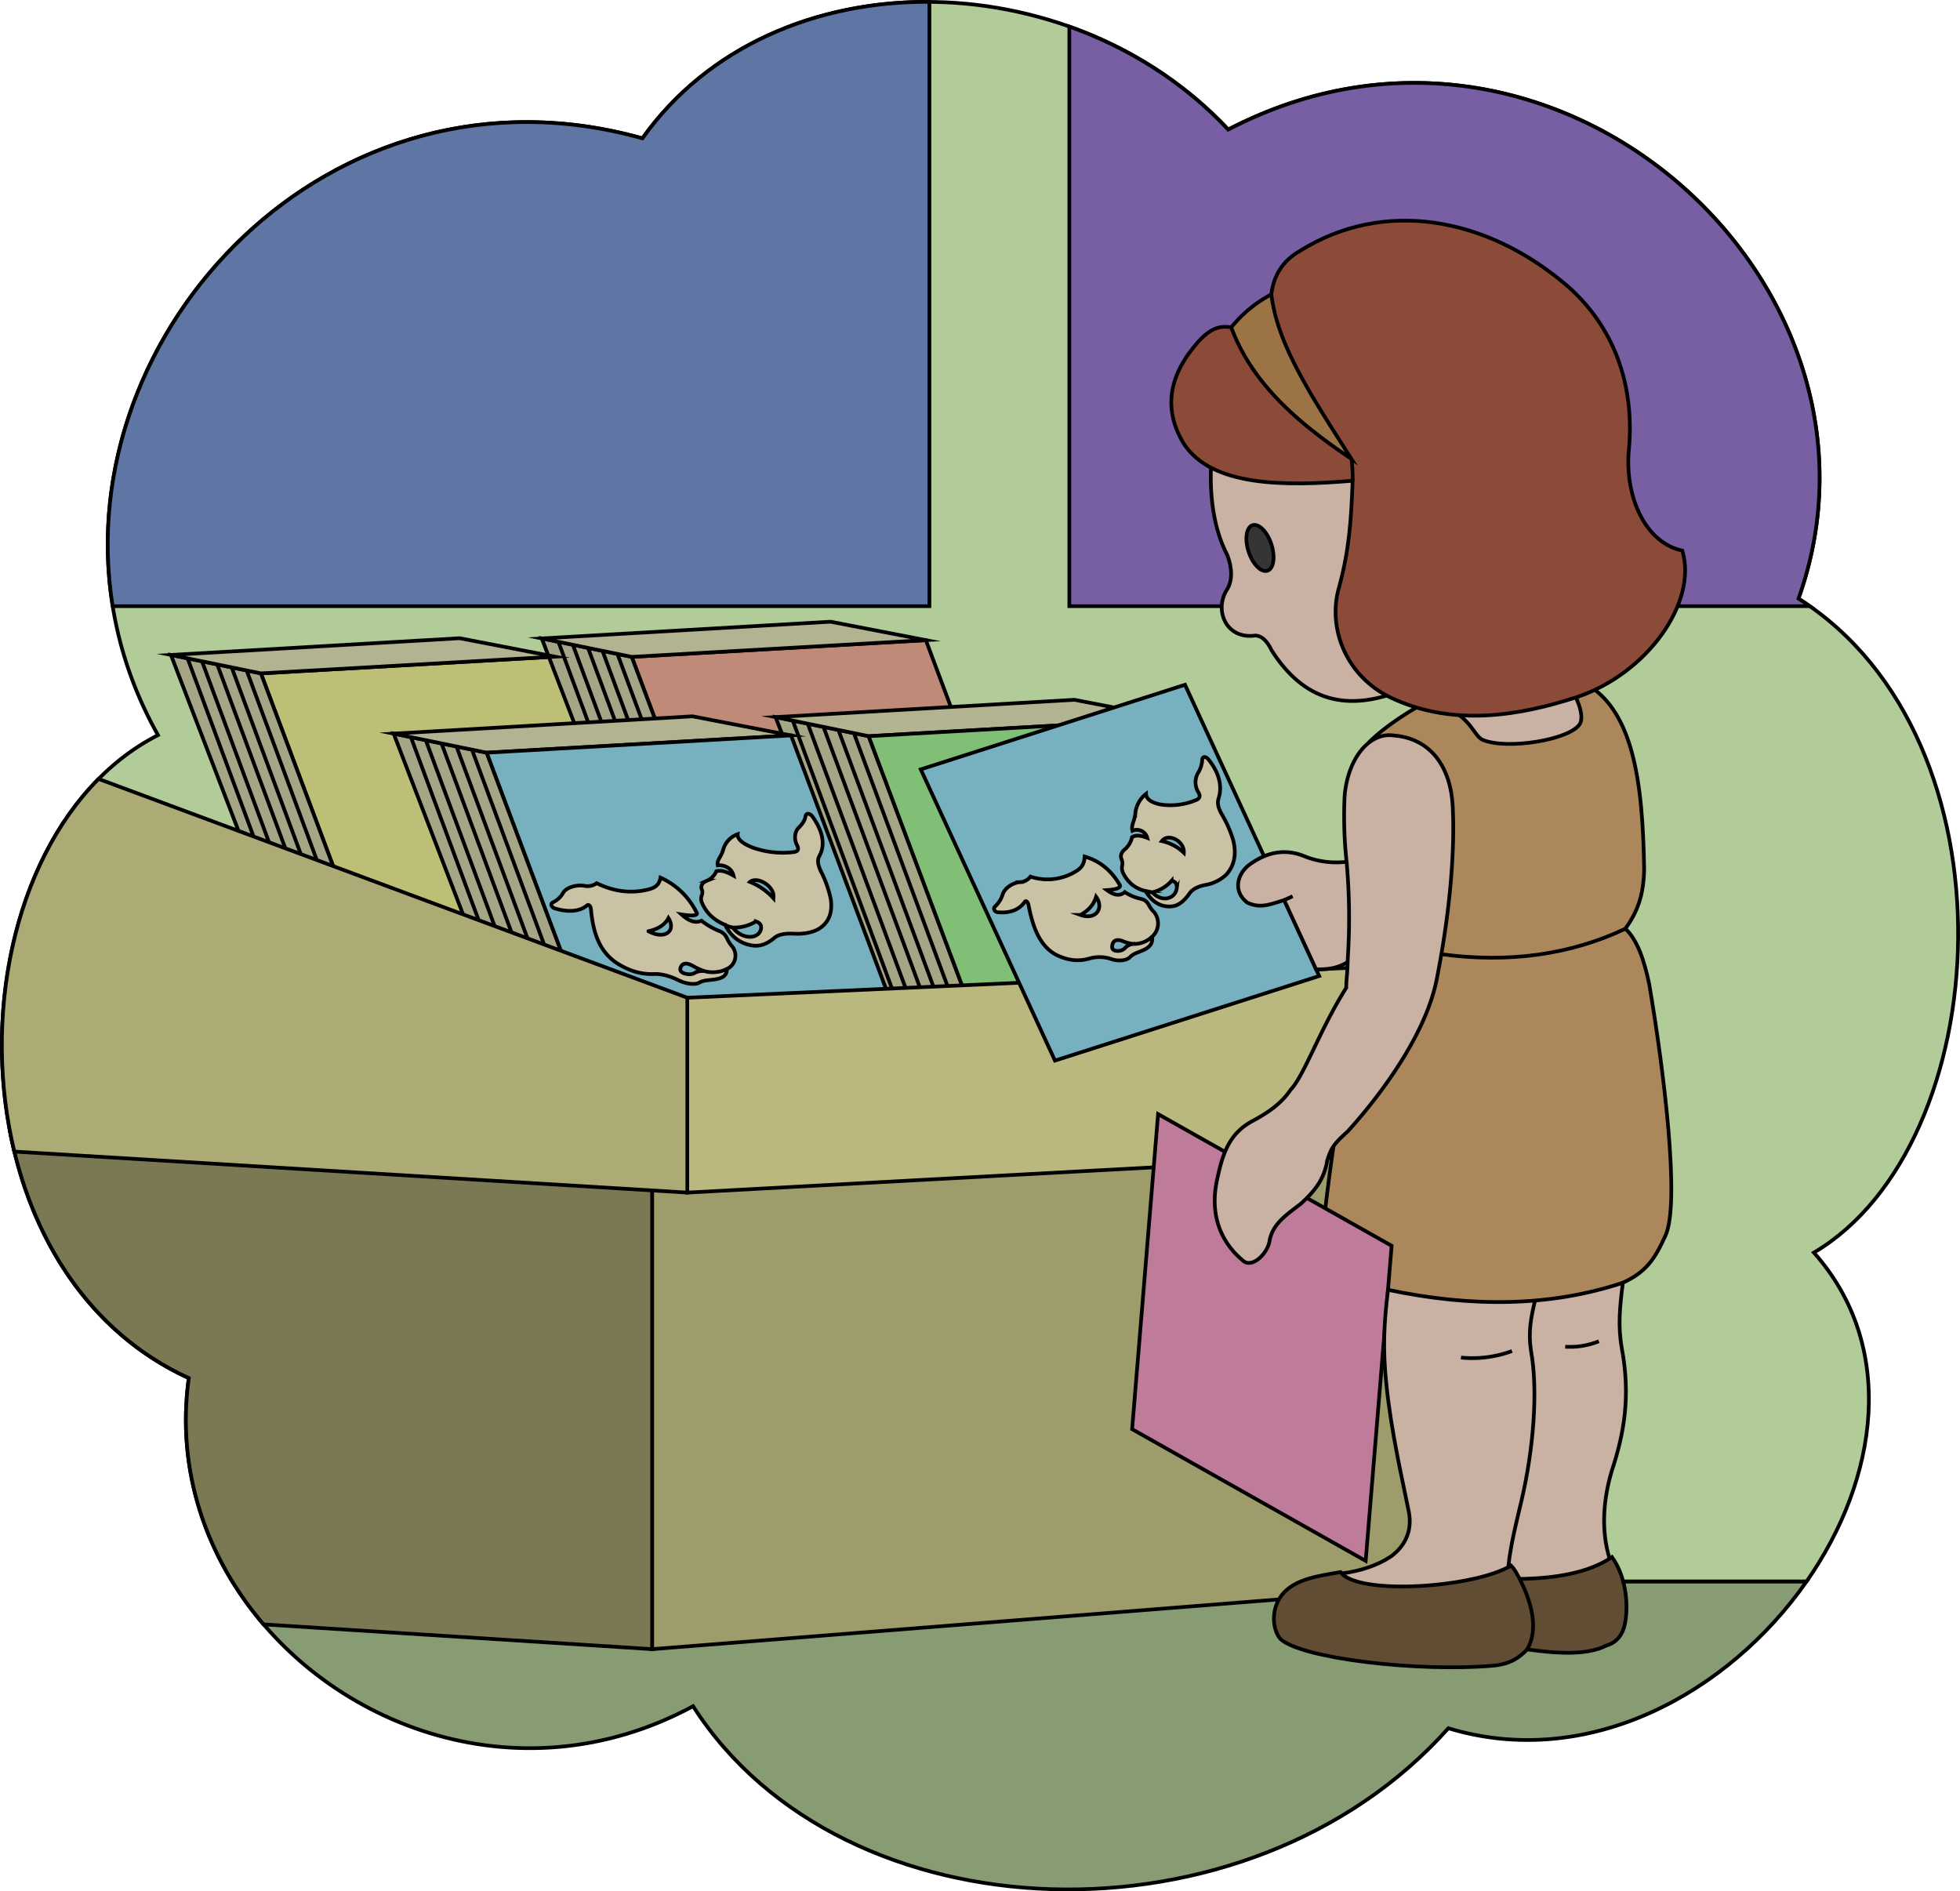 <svg id="presence" xmlns="http://www.w3.org/2000/svg" viewBox="0 0 1059.63 1022.49">
  <defs>
    <style>
      .cls-1 {
        fill: #889c74;
      }

      .cls-1, .cls-10, .cls-11, .cls-12, .cls-13, .cls-14, .cls-15, .cls-16, .cls-17, .cls-18, .cls-19, .cls-2, .cls-20, .cls-21, .cls-22, .cls-23, .cls-24, .cls-3, .cls-4, .cls-5, .cls-6, .cls-7, .cls-8, .cls-9 {
        stroke: #000;
        stroke-miterlimit: 10;
        stroke-width: 2px;
      }

      .cls-2 {
        fill: #b2cc99;
      }

      .cls-3 {
        fill: #5f75a3;
      }

      .cls-4 {
        fill: #785fa3;
      }

      .cls-5 {
        fill: #bf8a77;
      }

      .cls-6 {
        fill: #bdbf77;
      }

      .cls-7 {
        fill: #a4a686;
      }

      .cls-8 {
        fill: #b8ba97;
      }

      .cls-9 {
        fill: #b1b391;
      }

      .cls-10 {
        fill: #81bf77;
      }

      .cls-11 {
        fill: #77b0bf;
      }

      .cls-12 {
        fill: #9e9c6b;
      }

      .cls-13 {
        fill: #7a7953;
      }

      .cls-14 {
        fill: #bab87e;
      }

      .cls-15 {
        fill: #adab75;
      }

      .cls-16 {
        fill: #c9c2a5;
      }

      .cls-17 {
        fill: none;
      }

      .cls-18 {
        fill: #ad875c;
      }

      .cls-19 {
        fill: #bf7c9a;
      }

      .cls-20 {
        fill: #c9b2a3;
      }

      .cls-21 {
        fill: #343636;
      }

      .cls-22 {
        fill: #614c34;
      }

      .cls-23 {
        fill: #8c4b39;
      }

      .cls-24 {
        fill: #9c7345;
      }
    </style>
  </defs>
  <title>cinemaThoughtBuying</title>
  <path id="floor" class="cls-1" d="M374.69,922.43c80.95,126.5,300,133.33,408.33,11.91,75.6,22.92,151.52-19,193.68-79.38H125.58C173,932.2,279.49,973.82,374.69,922.43Z"/>
  <path id="wall" class="cls-2" d="M980.64,677.19c98.81-58.33,111.91-277.38-8.33-353.57C1033,153.38,840.17-21.62,664,70.05c-85.72-91.67-246.43-94-316.67,4.76C152.07,20.05-7.45,232,85.41,397.43-26.5,454.57-33.23,683.15,102.07,745.05c-5.57,40,3.93,78,23.51,109.91H976.7C1015.54,799.33,1025.74,728,980.64,677.19Z"/>
  <path id="posterLeft" class="cls-3" d="M502.47,1c-60.6-.4-119.53,23.66-155.16,73.79C178.78,27.54,36.87,179,60.92,327.72H502.47Z"/>
  <path id="posterRight" class="cls-4" d="M972.31,323.62C1033,153.38,840.17-21.62,664,70.05c-24-25.63-53.81-44.28-85.89-55.69V327.72H978.44Q975.44,325.61,972.31,323.62Z"/>
  <polygon id="albumRightTop" class="cls-5" points="402.64 518.22 561.65 509.18 500.54 346.08 341.53 355.12 402.64 518.22"/>
  <polygon id="albumLeftTop" class="cls-6" points="202.16 527.15 361.17 518.11 300.06 355.01 141.05 364.05 202.16 527.15"/>
  <g id="pileSide">
    <polygon class="cls-7" points="263.14 406.93 212.82 396.62 275.78 560.62 326.37 575.68 263.14 406.93"/>
    <polygon class="cls-7" points="141.05 364.05 92.42 354.08 153.26 512.59 202.16 527.15 141.05 364.05"/>
    <polygon class="cls-7" points="469.62 398 419.3 387.68 482.26 551.68 532.85 566.75 469.62 398"/>
    <polygon class="cls-7" points="341.53 355.12 292.89 345.15 353.74 503.66 402.64 518.22 341.53 355.12"/>
  </g>
  <g id="pileBorderLine">
    <line class="cls-8" x1="317.22" y1="572.96" x2="255.16" y2="405.3"/>
    <line class="cls-8" x1="308.53" y1="570.37" x2="246.79" y2="403.58"/>
    <line class="cls-8" x1="300.15" y1="567.88" x2="238.72" y2="401.93"/>
    <line class="cls-8" x1="291.31" y1="565.25" x2="230.4" y2="400.71"/>
    <line class="cls-8" x1="282.92" y1="562.75" x2="222.14" y2="398.53"/>
    <line class="cls-8" x1="193.32" y1="524.52" x2="133.34" y2="362.47"/>
    <line class="cls-8" x1="184.92" y1="522.02" x2="125.25" y2="360.81"/>
    <line class="cls-8" x1="176.82" y1="519.61" x2="117.45" y2="359.21"/>
    <line class="cls-8" x1="168.27" y1="517.06" x2="109.41" y2="358.04"/>
    <line class="cls-8" x1="160.17" y1="514.65" x2="101.42" y2="355.93"/>
    <line class="cls-8" x1="523.7" y1="564.03" x2="461.64" y2="396.36"/>
    <line class="cls-8" x1="515.01" y1="561.44" x2="453.27" y2="394.65"/>
    <line class="cls-8" x1="506.63" y1="558.94" x2="445.2" y2="392.99"/>
    <line class="cls-8" x1="497.79" y1="556.31" x2="436.88" y2="391.77"/>
    <line class="cls-8" x1="489.4" y1="553.81" x2="428.61" y2="389.59"/>
    <line class="cls-8" x1="393.8" y1="515.59" x2="333.81" y2="353.54"/>
    <line class="cls-8" x1="385.4" y1="513.09" x2="325.73" y2="351.88"/>
    <line class="cls-8" x1="377.29" y1="510.67" x2="317.92" y2="350.28"/>
    <line class="cls-8" x1="368.75" y1="508.13" x2="309.89" y2="349.1"/>
    <line class="cls-8" x1="360.65" y1="505.72" x2="301.89" y2="346.99"/>
  </g>
  <g id="pileTop">
    <polygon class="cls-9" points="469.62 398 419.3 387.68 580.82 378.33 634.14 388.64 469.62 398"/>
    <polygon class="cls-9" points="263.14 406.93 212.82 396.62 374.34 387.26 427.66 397.58 263.14 406.93"/>
    <polygon class="cls-9" points="141.05 364.05 92.42 354.08 248.53 345.04 300.06 355.01 141.05 364.05"/>
    <polygon class="cls-9" points="341.53 355.12 292.89 345.15 449 336.11 500.54 346.08 341.53 355.12"/>
  </g>
  <polygon id="albumRightBottom" class="cls-10" points="532.85 566.75 697.37 557.39 634.14 388.64 469.62 398 532.85 566.75"/>
  <polygon id="yearlingsAlbum" class="cls-11" points="326.37 575.68 490.89 566.33 427.66 397.58 263.14 406.93 326.37 575.68"/>
  <polygon id="standFront" class="cls-12" points="784.62 857.28 352.55 891.58 352.55 632.34 784.62 609.8 784.62 857.28"/>
  <path id="standSide" class="cls-13" d="M352.55,632.34,5.42,611.8c10.92,56.69,42.34,108.4,96.65,133.25-7,50.26,9.76,97.31,40.42,133.14l210.06,13.39Z"/>
  <polygon id="binFront" class="cls-14" points="371.57 644.75 371.57 539.4 784.62 520.76 784.62 622.38 371.57 644.75"/>
  <path id="binSide" class="cls-15" d="M371.57,539.4,53.29,421.11h0C7.16,467.61-9.72,550.4,7.75,622.58l363.82,22.17Z"/>
  <polygon id="yearlingsAlbum-2" data-name="yearlingsAlbum" class="cls-11" points="570.34 573.39 713.2 527.65 640.65 370.2 497.79 415.95 570.34 573.39"/>
  <g id="mask">
    <path class="cls-16" d="M439.69,442.08c5.17,7.6,6.66,14.83,3.17,20.91-1.26,2.47-.39,5.3,1.14,8.46a58.92,58.92,0,0,1,5.13,14.62c1.09,7.54-1.15,13-6.89,16.36-3.92,2-8.38,2.6-13.27,2.35-4.25-.2-7.93.29-10.25,2.19-3.53,3-7.29,4.77-11.63,4.23-6.53-.89-11.69-4.46-15.09-11.22a25.24,25.24,0,0,1-7.73-4.91,21.23,21.23,0,0,1-4.66-6.74,5.38,5.38,0,0,1-.25-4.2,4.34,4.34,0,0,0,0-3.42c-.64-2.07.42-3.58,2.93-4.61a9.82,9.82,0,0,0,5-5.1c2.82-.72,5.82.46,9.26,2.38-.8-3.71-4.55-5.95-8.54-5.56-.54-3.12,1.74-4.12,2.9-8.24a12.46,12.46,0,0,1,7.91-8.59c-.26,2.83,2.9,5.11,7.77,7.13a48.91,48.91,0,0,0,22.62,2.53c2.32-.37,2.92-1.6,1.5-4.08-1.47-3.3-1.08-6.93,1.08-9.07s3.43-4.23,3.67-6.15C435.81,439.24,438.05,439.52,439.69,442.08Zm-21.61,43.48c1.29-5.76-8.16-12.21-12.65-8.78A34.47,34.47,0,0,1,418.08,485.56Zm-6.75,17c.59-2.19-.36-3.62-2.66-4.4a22.36,22.36,0,0,1-12.53,3.29C401,507.92,409.77,508,411.33,502.58Z"/>
    <path class="cls-16" d="M357.09,474.48a40.06,40.06,0,0,1,19.71,19.27c0,1.52-3.53,1.36-8.35.63,3.68,3.32,7.3,5,10.79,3.37a37.28,37.28,0,0,0,9.65,5.59,7.42,7.42,0,0,1,4.23,4.13,17.2,17.2,0,0,0,2.8,4.32,7.89,7.89,0,0,1-3,12.08c.13,3.68-2.39,5.21-7.69,5.78-2.84.41-4.87.23-7.47,1.74-2.38,1.12-7,.47-10.81-1.37-4.11-2.08-8.83-3.59-13.26-3.44-7.18.31-13.74-1.7-20.66-6.19-9.6-6.68-12.47-17.23-13.55-28.89-.07-1.42-1.18-2.75-2-2.11-4.32,3.75-11.1,3.75-17.74,1.64-1.47-.54-2.5-2.42-.85-3.16a13,13,0,0,0,5.37-4.82c1.56-3.35,7.42-4.79,11.34-4.2a8.62,8.62,0,0,0,7-1.36c9.8,4.81,19.64,5.75,29,3.07C355.43,479.35,356.55,477.28,357.09,474.48Zm-6.47,29c9.11,4.81,15-.34,10.76-7.13C359.45,500,355.76,502.27,350.62,503.45ZM381,525.07a30.78,30.78,0,0,1-6.46-2.92c-3.44-1.89-5.58-1.47-6.51.73-.73,1.87.23,2.85,2.22,3.48,2.41.57,4,.54,5.86-.65A8.6,8.6,0,0,1,381,525.07Z"/>
    <path class="cls-16" d="M653.59,410.91c5.31,6.74,7.43,13.93,5.13,21-.8,2.85.27,5.61,1.95,8.55a62.25,62.25,0,0,1,6.09,14c1.8,7.6.51,13.82-4,18.56a21.76,21.76,0,0,1-11.12,5.41c-3.67.74-6.78,2.08-8.55,4.57-2.69,3.86-5.71,6.59-9.5,7-5.71.53-10.55-2-14.25-8.3a17.86,17.86,0,0,1-7.2-3.37,18.76,18.76,0,0,1-4.78-6,6.4,6.4,0,0,1-.7-4.3,5.32,5.32,0,0,0-.36-3.57c-.78-2,0-3.82,2-5.45a11.9,11.9,0,0,0,3.71-6.43c2.34-1.37,5.06-.82,8.23.41a5.83,5.83,0,0,0-8-3.87c-.82-3.12,1-4.68,1.55-9.22a15.07,15.07,0,0,1,5.8-10.69c.1,3,3.08,4.66,7.49,5.67a35.59,35.59,0,0,0,19.72-2.43c2-.9,2.32-2.31.81-4.57a10.22,10.22,0,0,1-.11-9.68,15.23,15.23,0,0,0,2.45-7.21C649.93,408.83,651.88,408.62,653.59,410.91ZM640,461c.45-6.28-8.41-10.87-11.87-6.3A25,25,0,0,1,640,461Zm-3.83,19.2c.26-2.4-.72-3.68-2.79-4A20,20,0,0,1,623,482.4C627.92,488,635.48,486.09,636.2,480.15Z"/>
    <path class="cls-16" d="M586.39,463.07c8.36,2.43,14.66,7.75,19.14,15.63.21,1.57-2.88,2.2-7.1,2.52,3.55,2.63,6.84,3.53,9.65,1.09A26.37,26.37,0,0,0,617,486a6,6,0,0,1,4.12,3.36,15.62,15.62,0,0,0,2.89,3.86,9.74,9.74,0,0,1-1.16,13.22c.54,3.8-1.45,6-5.93,7.73-2.39,1.07-4.16,1.33-6.22,3.48-1.91,1.7-6,2.06-9.44,1a19.87,19.87,0,0,0-11.78-.6c-6.13,1.92-12,1.3-18.45-1.83-9-4.79-12.7-15.12-15-27-.23-1.46-1.33-2.59-1.94-1.76-3.28,4.87-9.1,6.39-15,5.68-1.32-.24-2.43-2-1.09-3.1a15.42,15.42,0,0,0,4-6.21c1-3.83,5.82-6.64,9.25-6.9a7.45,7.45,0,0,0,5.83-3,29.25,29.25,0,0,0,25.25-3.29C585.52,468.5,586.25,466.1,586.39,463.07Zm-2.22,31.57c8.38,3,12.85-3.72,8.41-9.83C591.35,489.05,588.44,492.26,584.17,494.64Zm28.54,15.69a21.16,21.16,0,0,1-5.87-1.59c-3.18-1.2-5-.28-5.51,2.21-.42,2.11.53,2.91,2.31,3.12a5.52,5.52,0,0,0,5-2A7.15,7.15,0,0,1,612.71,510.33Z"/>
  </g>
  <g id="maskOverlapLine">
    <path class="cls-17" d="M393,523.87a17.43,17.43,0,0,1-12,1.2"/>
    <path class="cls-17" d="M392,500a14,14,0,0,0,4.14,1.49"/>
    <path class="cls-17" d="M622.86,506.4a14.07,14.07,0,0,1-10.15,3.93"/>
    <path class="cls-17" d="M619.3,481.77a9.58,9.58,0,0,0,3.73.63"/>
  </g>
  <path id="maraSkirt" class="cls-18" d="M854.38,368.2c28.8,13.28,33.71,54.91,34.49,101.44-.21,14.61-3.8,23.59-10.15,32.46,6.49,6,10.15,17,12.85,29.76,7.7,44.86,17.11,119.23,8.68,136.44-5.62,12.3-10.18,19.32-22.88,25.19-32.63,17.1-88,28.11-164.89-2.83,5.87-61.24,14.71-118.33,27.6-175L740.41,401c11.5-11.33,29.76-21.51,48.37-31.43Z"/>
  <polygon id="albumHeld" class="cls-19" points="612.06 772.65 738.32 843.85 752.35 673.51 626.09 602.31 612.06 772.65"/>
  <g id="skinWhite">
    <path class="cls-20" d="M757.44,373.43c-29.28,11.37-52.2,5.81-69.87-21.65-2.69-5.7-5.68-8.06-8.86-8.2-16.08,2.3-22.64-14.11-15.1-25.27,2.72-4.88,2.53-11,0-18-7.71-14.66-10.22-34-8.54-54.16C758.61,219.22,792.32,262.07,757.44,373.43Z"/>
    <path class="cls-20" d="M847.8,369.2c4.22,6.83,9,17.13,6.39,22.07C849,400,814.69,405.5,801.63,400c-6.39-2.9-5.81-16.84-37.76-23.81Z"/>
    <path class="cls-20" d="M728.55,520.16c0,5.26-.87,10.65-.69,13.8-14.36,22.71-22.71,47.43-30.06,55.12-5.16,7.62-12,12.35-21.38,17.36-12.36,7-15.7,18-18.71,32.74-3.67,18.71,3,33.07,14.37,42.43,5,4.34,13.69-4.34,14.36-11.36,2-8.68,8.35-13,16.7-19.37,7.35-6.68,12.7-13,14.37-23.39,2-6.07,2.67-8.35,11-15.7,19.37-21.38,43.09-54.11,48.44-83.51,7-35.41,9.78-69.36,8.35-93.54-1.44-20.9-12.36-35.4-31.4-37.07-15.37-2.34-26.74,15.78-27.09,35.8A228.15,228.15,0,0,0,728,465.91a46.55,46.55,0,0,1-22-2.67c-10.78-4.69-20.89-2.79-30.48,4.19-6.69,5-9.15,14.52-1.14,20.58,6.75,3.07,11.31,1.31,19.87-1.39l17.26,37.44C718.75,524.1,723,523.39,728.55,520.16Z"/>
    <path class="cls-20" d="M877.37,693.49c-1.68,13.09-2.73,23.37-.56,35.52,4.77,25.82,1.3,45.78-5.43,66.18-4.33,14.32-6.16,31.9-1.08,47.73-12.8,29.07-130.18,34.71-145.37,7.81,10.47-1.32,19.77-4.42,27-9.23,6.35-4.61,12.08-12.62,9.66-24.47-3-15.22-9.48-42.61-12.09-68.71-2-18.87-1.35-32.61.9-51C795.4,706.83,838,706.54,877.37,693.49Z"/>
  </g>
  <g id="skinCreaseLine">
    <path class="cls-17" d="M864.4,725.13a41.61,41.61,0,0,1-18.2,2.94"/>
    <path class="cls-17" d="M817.43,730.41a61.82,61.82,0,0,1-27.59,3.53"/>
  </g>
  <g id="skinOverlapLine">
    <path class="cls-17" d="M728,465.91a338.79,338.79,0,0,1,.51,54.25"/>
    <line class="cls-17" x1="694.29" y1="486.62" x2="698.83" y2="484.52"/>
    <path class="cls-17" d="M829.76,703.63c-2.07,8.81-3.63,16.41-2.07,26.6,4,21.92,1.21,53.72-5,80.5-2.25,9.67-6,23.85-7.26,36.45"/>
  </g>
  <ellipse id="eye" class="cls-21" cx="681.18" cy="296.26" rx="6.47" ry="12.94" transform="translate(-58.39 226.92) rotate(-18.15)"/>
  <path id="maraShoe" class="cls-22" d="M871.48,841.79c7.16,9.92,9,24.32,7.21,35-1.12,6.74-4.43,11.16-10.3,12.88-10.43,5.26-26,4.38-42.75,2.06-4.55,4.69-9.1,7.8-18,8.75-41.21,3.65-104.23-3.94-115.4-14.39-4.47-5.19-5.62-17.15,2.06-25.3,7.12-7.18,18-8.75,30.42-10.87,9.28,12.87,72.53,8.44,92.19-3.52,2.42,2.53,2.9,4.19,4.7,7.21C840.14,853.35,858.89,850.5,871.48,841.79Z"/>
  <path id="clothesOverlapLine" class="cls-17" d="M821.58,853.63c6.52,12.67,10.35,27.31,4.06,38.12"/>
  <path id="clothesDisplayLine" class="cls-17" d="M878.72,502.1c-30,14.16-63.27,18.67-99.63,13.75"/>
  <path id="maraHair" class="cls-23" d="M909.52,297.7c-20.37-4.38-30.92-29.43-29-53.52,3.2-31.66-5.18-64.85-32.9-89.37-44.14-38-99.89-47.34-144.85-19.15-11.76,6.61-16.25,17.75-15.72,30.45l-13.26,13.26c-10.78-4-16.94-4.55-26,5.4-15.73,17.76-19.27,36.13-7.86,55,15,23.36,54.74,23.19,91.34,20.14-.77,21.53-1.89,37.7-7.37,57.68-6.58,22.75,4.51,49.95,30.94,60.9,31.9,13.86,66.06,8.7,97.64-1.61C890.2,364.3,917.91,326,909.52,297.7Z"/>
  <path id="hairOverlapLine" class="cls-17" d="M731.28,259.9a85.24,85.24,0,0,0-.64-11.82"/>
  <path id="maraHeadband" class="cls-24" d="M687.33,159.15A69.43,69.43,0,0,0,665.64,177c10.59,28.32,32.7,49.49,65,71.11C707.65,212.17,690.5,185.73,687.33,159.15Z"/>
</svg>
